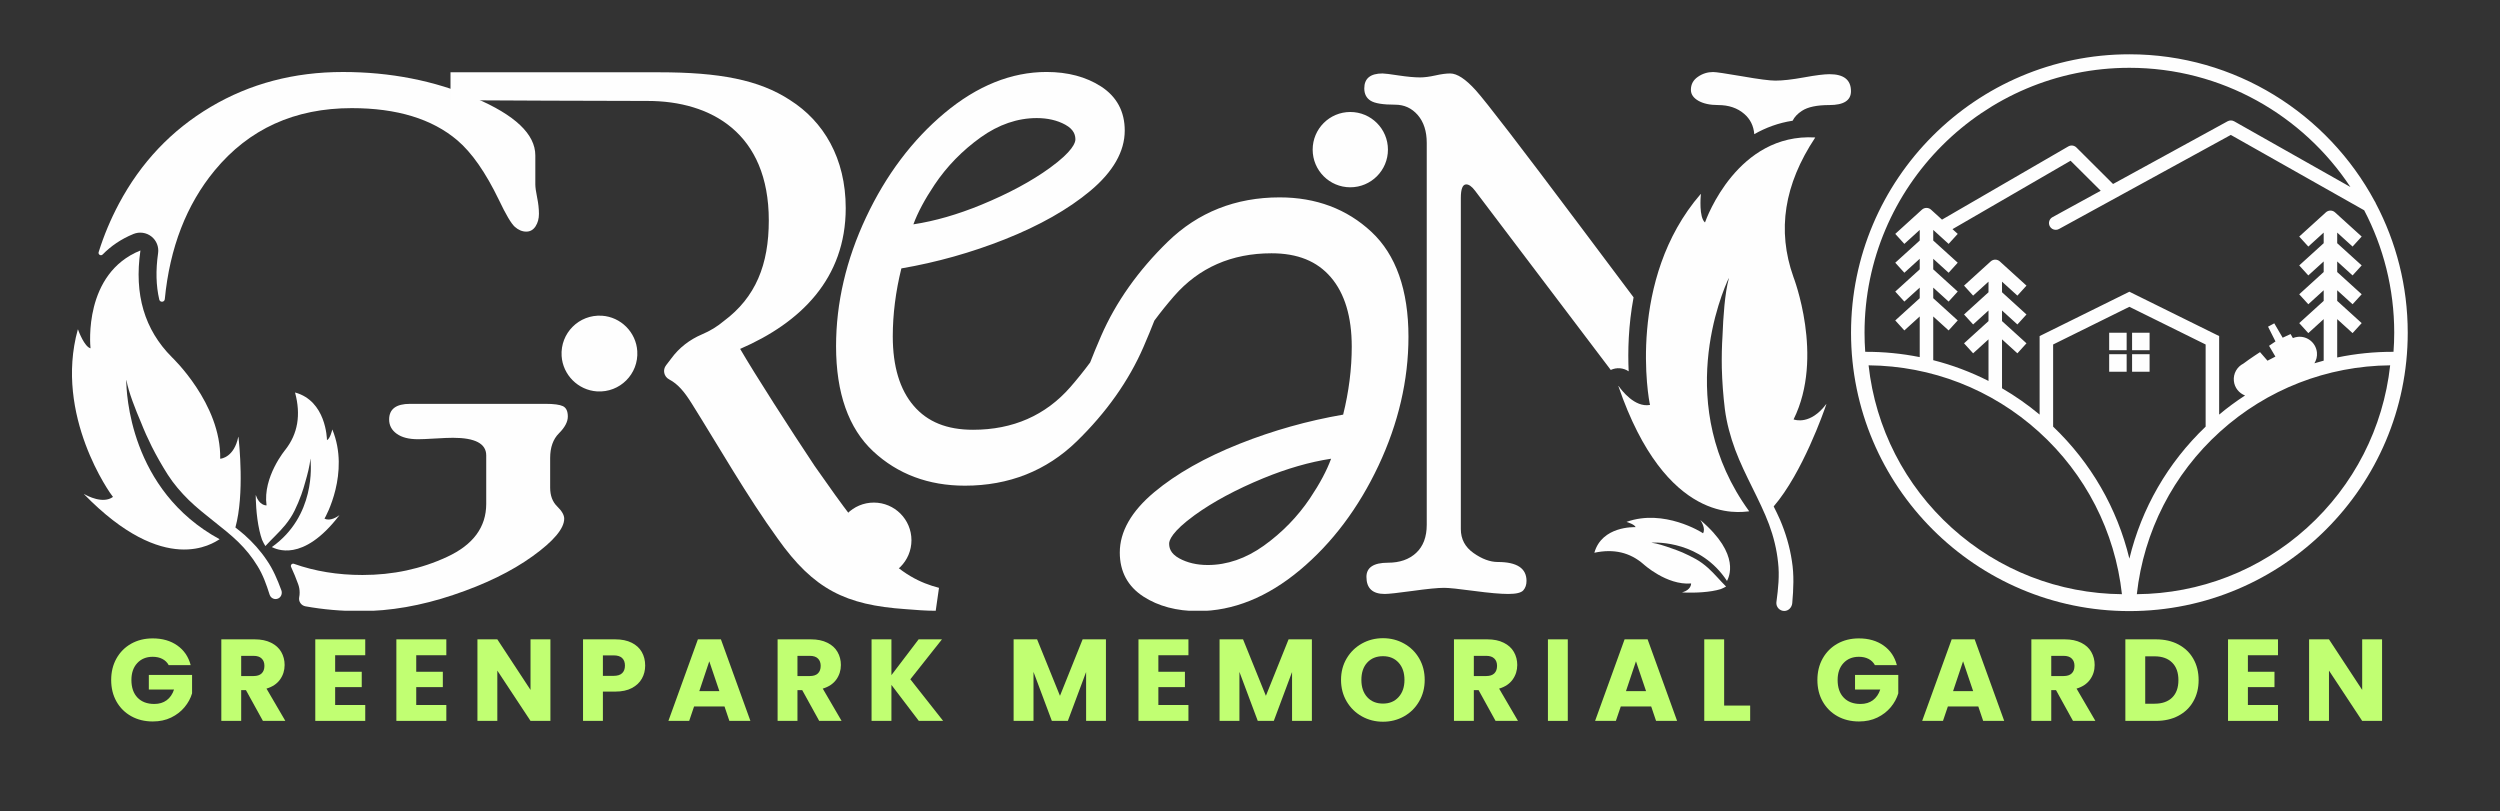 <svg xmlns="http://www.w3.org/2000/svg" xmlns:xlink="http://www.w3.org/1999/xlink" width="453" zoomAndPan="magnify" viewBox="0 0 339.75 110.25" height="147" preserveAspectRatio="xMidYMid meet" version="1.0"><rect x="0" y="0" width="339.75" height="110.25" fill="#333333" stroke="none"/><defs><clipPath id="a19890e9ff"><path d="M 39.473 54.676 L 77.285 54.676 L 77.285 82.996 L 39.473 82.996 Z M 39.473 54.676 " clip-rule="nonzero"/></clipPath><clipPath id="0b604f2117"><path d="M 13.098 9.781 L 73.297 9.781 L 73.297 41.02 L 13.098 41.02 Z M 13.098 9.781 " clip-rule="nonzero"/></clipPath><clipPath id="e953fa811b"><path d="M 219.758 18.363 L 248.305 18.363 L 248.305 82.996 L 219.758 82.996 Z M 219.758 18.363 " clip-rule="nonzero"/></clipPath><clipPath id="c58d8a5226"><path d="M 185.41 9.781 L 251.645 9.781 L 251.645 80.742 L 185.41 80.742 Z M 185.41 9.781 " clip-rule="nonzero"/></clipPath><clipPath id="74216597b0"><path d="M 61.223 9.781 L 127.688 9.781 L 127.688 82.996 L 61.223 82.996 Z M 61.223 9.781 " clip-rule="nonzero"/></clipPath><clipPath id="d6ef3c05ab"><path d="M 113.605 9.781 L 191.457 9.781 L 191.457 82.996 L 113.605 82.996 Z M 113.605 9.781 " clip-rule="nonzero"/></clipPath><clipPath id="84cc672b60"><path d="M 251.555 7.379 L 327.316 7.379 L 327.316 83.152 L 251.555 83.152 Z M 251.555 7.379 " clip-rule="nonzero"/></clipPath></defs><path fill="#fefefe" d="M 38.234 80.211 C 37.707 78.789 37.121 77.379 36.25 76.125 C 35.395 74.848 34.359 73.699 33.23 72.699 C 32.828 72.348 32.414 72.016 32 71.691 C 31.992 71.688 31.992 71.684 31.992 71.68 C 33.242 67.129 32.5 60.203 32.406 59.379 C 32.402 59.363 32.383 59.363 32.379 59.379 C 31.816 62.113 30.102 62.332 29.938 62.344 C 29.93 62.344 29.926 62.34 29.926 62.332 C 30.059 54.859 23.352 48.535 23.352 48.535 C 19.637 44.801 18.219 40.023 19.082 34.059 C 19.082 34.051 19.07 34.043 19.062 34.047 C 11.352 37.18 12.254 46.848 12.301 47.32 C 12.301 47.332 12.293 47.336 12.285 47.332 C 11.469 47.09 10.711 45.086 10.602 44.777 C 10.594 44.766 10.578 44.77 10.574 44.781 C 7.34 56.469 15.023 67.168 15.348 67.523 C 15.355 67.531 15.352 67.535 15.344 67.539 C 13.992 68.512 11.898 67.406 11.441 67.145 C 11.43 67.137 11.414 67.156 11.43 67.172 C 22.434 78.457 28.938 73.82 29.832 73.293 C 29.84 73.289 29.836 73.281 29.828 73.273 C 17.594 66.602 17.168 53.273 17.16 51.672 C 17.16 51.656 17.184 51.652 17.184 51.668 C 17.461 53.266 18.434 55.719 19.176 57.441 C 19.605 58.539 20.094 59.613 20.617 60.668 C 21.281 61.984 22.012 63.266 22.805 64.516 C 23.613 65.773 24.594 66.914 25.66 67.961 C 27.809 70.043 30.312 71.656 32.363 73.637 C 33.383 74.633 34.27 75.727 34.992 76.922 C 35.734 78.105 36.203 79.434 36.625 80.766 L 36.645 80.82 C 36.645 80.832 36.652 80.844 36.656 80.855 C 36.828 81.32 37.359 81.547 37.816 81.328 C 38.227 81.137 38.391 80.633 38.234 80.211 " fill-opacity="1" fill-rule="nonzero"/><g clip-path="url(#a19890e9ff)"><path fill="#fefefe" d="M 74.766 66.27 L 74.766 62.246 C 74.766 60.805 75.164 59.684 75.965 58.883 C 76.77 58.082 77.168 57.32 77.168 56.602 C 77.168 55.883 76.945 55.414 76.504 55.199 C 76.062 54.988 75.273 54.883 74.133 54.883 L 55.723 54.883 C 53.828 54.883 52.883 55.594 52.883 57.016 C 52.883 57.805 53.227 58.453 53.91 58.945 C 54.598 59.445 55.562 59.691 56.809 59.691 C 57.266 59.691 58.039 59.66 59.137 59.594 C 60.234 59.527 61.043 59.496 61.566 59.496 C 64.574 59.496 66.078 60.293 66.078 61.887 L 66.078 68.477 C 66.078 71.633 64.309 74.035 60.766 75.676 C 57.23 77.324 53.391 78.141 49.262 78.141 C 45.895 78.141 42.789 77.633 39.941 76.621 C 39.684 76.527 39.441 76.797 39.559 77.047 C 39.926 77.824 40.23 78.609 40.512 79.367 C 40.656 79.746 40.723 80.145 40.723 80.531 C 40.723 80.75 40.703 80.965 40.66 81.176 C 40.551 81.746 40.938 82.293 41.508 82.398 C 43.914 82.832 46.414 83.051 49.004 83.051 C 53.027 83.051 57.215 82.32 61.566 80.863 C 65.914 79.41 69.52 77.652 72.383 75.59 C 75.242 73.531 76.676 71.828 76.676 70.488 C 76.676 69.996 76.359 69.441 75.719 68.82 C 75.082 68.195 74.766 67.348 74.766 66.27 " fill-opacity="1" fill-rule="nonzero"/></g><g clip-path="url(#0b604f2117)"><path fill="#fefefe" d="M 72.996 26.84 C 72.832 26.035 72.75 25.441 72.75 25.047 L 72.75 21.121 C 72.75 18.242 70.004 15.633 64.508 13.297 C 59.016 10.957 53.043 9.785 46.602 9.785 C 39.957 9.785 33.973 11.363 28.641 14.523 C 23.312 17.68 19.148 22.074 16.156 27.695 C 15.027 29.82 14.109 32.012 13.406 34.266 C 13.309 34.594 13.711 34.828 13.949 34.586 C 15.062 33.453 16.441 32.488 18.148 31.793 C 18.953 31.465 19.891 31.598 20.574 32.137 C 21.262 32.672 21.613 33.551 21.484 34.414 C 21.152 36.73 21.203 38.824 21.645 40.715 C 21.746 41.133 22.352 41.086 22.395 40.66 C 23.078 33.645 25.34 27.816 29.164 23.176 C 33.832 17.52 40.043 14.695 47.805 14.695 C 53.926 14.695 58.707 16.148 62.145 19.062 C 64.109 20.73 65.992 23.426 67.797 27.16 C 68.746 29.152 69.465 30.371 69.953 30.816 C 70.445 31.258 70.969 31.477 71.527 31.477 C 72.047 31.477 72.465 31.238 72.777 30.766 C 73.086 30.289 73.242 29.727 73.242 29.07 C 73.242 28.383 73.16 27.641 72.996 26.84 " fill-opacity="1" fill-rule="nonzero"/></g><path fill="#fefefe" d="M 40.105 53.34 C 40.102 53.336 40.098 53.34 40.098 53.348 C 40.914 56.383 40.473 58.949 38.781 61.117 C 38.781 61.117 35.691 64.809 36.223 68.676 C 36.223 68.68 36.223 68.684 36.215 68.684 C 36.133 68.688 35.227 68.68 34.77 67.293 C 34.762 67.289 34.754 67.289 34.754 67.297 C 34.754 67.645 34.781 70.004 35.258 72.105 L 35.258 72.109 C 35.359 72.551 35.48 72.98 35.621 73.379 C 35.625 73.387 35.629 73.391 35.633 73.398 C 35.762 73.699 35.918 73.973 36.066 74.211 C 36.93 73.25 37.934 72.371 38.781 71.328 C 39.27 70.723 39.707 70.07 40.047 69.367 C 40.383 68.672 40.684 67.961 40.945 67.238 C 41.152 66.66 41.336 66.07 41.496 65.473 C 41.773 64.535 42.125 63.203 42.168 62.359 C 42.168 62.352 42.18 62.352 42.184 62.359 C 42.277 63.191 42.883 70.129 36.949 74.344 C 36.945 74.344 36.945 74.352 36.949 74.352 C 37.445 74.57 41.102 76.574 46.113 70.039 C 46.117 70.035 46.109 70.023 46.102 70.027 C 45.883 70.195 44.867 70.895 44.102 70.477 C 44.102 70.473 44.098 70.469 44.102 70.469 C 44.25 70.266 47.57 64.242 45.172 58.383 C 45.168 58.375 45.156 58.375 45.156 58.383 C 45.117 58.543 44.848 59.633 44.441 59.809 C 44.438 59.812 44.434 59.809 44.434 59.805 C 44.43 59.555 44.301 54.484 40.105 53.34 " fill-opacity="1" fill-rule="nonzero"/><g clip-path="url(#e953fa811b)"><path fill="#fefefe" d="M 243.566 81.973 C 243.734 80.062 243.828 78.129 243.516 76.219 C 243.227 74.289 242.664 72.41 241.914 70.652 C 241.641 70.031 241.348 69.426 241.047 68.832 C 241.047 68.824 241.047 68.82 241.051 68.812 C 244.949 64.277 247.859 55.941 248.199 54.945 C 248.207 54.926 248.184 54.918 248.168 54.934 C 246.039 57.762 243.957 57.074 243.762 57.004 C 243.754 57 243.75 56.992 243.754 56.98 C 247.961 48.492 243.715 37.605 243.715 37.605 C 241.488 31.309 242.457 25.07 246.68 18.707 C 246.688 18.695 246.68 18.68 246.668 18.68 C 236.133 18.078 231.918 29.648 231.715 30.215 C 231.711 30.227 231.699 30.23 231.691 30.219 C 230.891 29.5 231.109 26.793 231.148 26.383 C 231.148 26.363 231.129 26.359 231.117 26.371 C 221.066 38.004 224.059 54.43 224.238 55.016 C 224.242 55.023 224.234 55.027 224.227 55.031 C 222.148 55.41 220.348 53.008 219.969 52.461 C 219.957 52.441 219.934 52.461 219.938 52.477 C 226.422 71.387 236.387 69.609 237.695 69.488 C 237.711 69.488 237.711 69.477 237.703 69.465 C 227.309 55.176 234.059 39.676 234.918 37.84 C 234.926 37.82 234.953 37.828 234.949 37.848 C 234.398 39.828 234.184 43.168 234.094 45.539 C 233.996 47.031 233.969 48.527 233.996 50.02 C 234.043 51.891 234.184 53.754 234.41 55.617 C 234.656 57.496 235.16 59.34 235.812 61.113 C 237.145 64.668 239.137 67.875 240.41 71.258 C 241.039 72.949 241.461 74.688 241.641 76.445 C 241.848 78.203 241.66 79.98 241.426 81.734 L 241.414 81.812 C 241.41 81.824 241.41 81.84 241.41 81.855 C 241.352 82.48 241.844 83.027 242.484 83.031 C 243.059 83.031 243.516 82.543 243.566 81.973 " fill-opacity="1" fill-rule="nonzero"/></g><path fill="#fefefe" d="M 216.676 75.109 C 216.672 75.113 216.68 75.117 216.684 75.117 C 219.301 74.555 221.504 75.07 223.344 76.668 C 223.344 76.668 226.488 79.562 229.816 79.293 C 229.82 79.293 229.824 79.297 229.824 79.301 C 229.824 79.375 229.809 80.168 228.617 80.5 C 228.609 80.504 228.609 80.512 228.617 80.512 C 228.914 80.531 230.945 80.625 232.754 80.316 L 232.758 80.312 C 233.141 80.25 233.512 80.164 233.852 80.059 C 233.859 80.055 233.867 80.055 233.871 80.051 C 234.129 79.949 234.367 79.828 234.574 79.711 C 233.758 78.906 233.012 77.98 232.125 77.184 C 231.609 76.723 231.055 76.309 230.453 75.973 C 229.855 75.645 229.25 75.344 228.633 75.074 C 228.137 74.867 227.633 74.676 227.121 74.504 C 226.32 74.215 225.176 73.84 224.453 73.758 C 224.445 73.758 224.445 73.746 224.449 73.746 C 225.168 73.703 231.137 73.527 234.695 78.945 C 234.699 78.949 234.703 78.949 234.703 78.945 C 234.898 78.52 236.656 75.414 231.094 70.688 C 231.09 70.68 231.082 70.688 231.086 70.695 C 231.227 70.898 231.816 71.824 231.445 72.473 C 231.445 72.473 231.445 72.477 231.441 72.473 C 231.27 72.332 226.125 69.113 221.062 70.918 C 221.059 70.926 221.059 70.934 221.062 70.934 C 221.203 70.977 222.133 71.266 222.281 71.633 C 222.285 71.637 222.281 71.641 222.277 71.641 C 222.062 71.633 217.707 71.488 216.676 75.109 " fill-opacity="1" fill-rule="nonzero"/><g clip-path="url(#c58d8a5226)"><path fill="#fefefe" d="M 222.004 40.41 L 214.754 30.742 C 206.668 19.957 201.938 13.801 200.559 12.273 C 199.18 10.746 198.023 9.984 197.082 9.984 C 196.531 9.984 195.855 10.074 195.059 10.254 C 194.27 10.43 193.578 10.52 192.996 10.52 C 192.215 10.52 191.246 10.43 190.074 10.254 C 188.91 10.074 188.176 9.984 187.887 9.984 C 186.234 9.984 185.406 10.66 185.406 12.008 C 185.406 12.766 185.691 13.324 186.262 13.684 C 186.832 14.047 187.941 14.227 189.602 14.227 C 190.836 14.227 191.859 14.695 192.676 15.637 C 193.488 16.578 193.895 17.844 193.895 19.43 L 193.895 71.32 C 193.895 72.973 193.414 74.242 192.457 75.137 C 191.496 76.031 190.219 76.473 188.625 76.473 C 186.676 76.473 185.699 77.117 185.699 78.398 C 185.699 79.945 186.527 80.719 188.18 80.719 C 188.699 80.719 189.965 80.582 191.977 80.305 C 193.988 80.023 195.418 79.887 196.258 79.887 C 196.879 79.887 198.223 80.023 200.301 80.305 C 202.375 80.582 203.934 80.719 204.973 80.719 C 206.043 80.719 206.727 80.555 207.016 80.227 C 207.309 79.895 207.453 79.469 207.453 78.945 C 207.453 77.23 206.152 76.375 203.551 76.375 C 202.512 76.375 201.41 75.973 200.258 75.16 C 199.105 74.352 198.527 73.266 198.527 71.902 L 198.527 26.906 C 198.527 25.676 198.773 25.059 199.262 25.059 C 199.621 25.059 200.008 25.332 200.434 25.887 L 218.902 50.277 C 219.703 49.895 220.633 49.988 221.336 50.465 C 221.211 47.758 221.289 44.234 222.004 40.41 Z M 226.551 54.297 C 226.555 54.32 226.562 54.348 226.57 54.375 C 226.562 54.336 226.551 54.316 226.551 54.297 Z M 248.629 10.082 C 247.914 10.082 246.754 10.227 245.148 10.52 C 243.539 10.812 242.25 10.957 241.277 10.957 C 240.531 10.957 239.031 10.766 236.777 10.371 C 234.52 9.984 233.199 9.789 232.809 9.789 C 232.062 9.789 231.371 10.004 230.742 10.441 C 230.109 10.875 229.793 11.461 229.793 12.203 C 229.793 12.812 230.137 13.312 230.816 13.699 C 231.5 14.086 232.395 14.277 233.5 14.277 C 234.93 14.277 236.109 14.676 237.035 15.473 C 237.859 16.184 238.316 17.102 238.406 18.234 C 239.953 17.352 241.688 16.699 243.617 16.406 C 243.867 15.898 244.289 15.449 244.891 15.059 C 245.688 14.535 246.93 14.277 248.617 14.277 C 250.57 14.277 251.547 13.648 251.547 12.395 C 251.547 10.852 250.574 10.082 248.629 10.082 " fill-opacity="1" fill-rule="nonzero"/></g><g clip-path="url(#74216597b0)"><path fill="#fefefe" d="M 81.801 42.906 C 78.691 42.711 76.129 45.273 76.324 48.383 C 76.488 50.945 78.57 53.027 81.133 53.191 C 84.242 53.387 86.805 50.824 86.605 47.711 C 86.445 45.148 84.363 43.07 81.801 42.906 Z M 127.609 79.887 L 127.164 83.004 C 125.719 83.004 124.496 82.891 123.051 82.781 C 114.934 82.223 110.594 80.109 105.703 73.215 C 101.586 67.543 97.586 60.539 94.027 54.867 C 92.996 53.219 92.133 52.191 90.941 51.562 C 90.223 51.184 90.02 50.258 90.531 49.625 C 90.77 49.324 91.004 49.023 91.227 48.715 C 92.285 47.258 93.742 46.145 95.398 45.441 C 96.504 44.973 97.48 44.375 98.363 43.633 C 102.699 40.41 104.48 35.961 104.48 29.957 C 104.48 18.055 96.586 13.719 88.023 13.719 C 84.797 13.719 63.656 13.66 61.223 13.59 L 61.223 9.824 L 89.578 9.824 C 97.695 9.824 103.145 10.828 107.371 13.605 C 111.93 16.496 114.934 21.504 114.934 28.285 C 114.934 37.852 108.816 43.855 100.586 47.414 C 102.59 50.863 107.371 58.312 110.707 63.32 C 114.82 69.211 116.934 71.992 119.492 74.773 C 122.492 78 125.051 79.223 127.609 79.887 " fill-opacity="1" fill-rule="nonzero"/></g><g clip-path="url(#d6ef3c05ab)"><path fill="#fefefe" d="M 123.867 73.418 C 123.867 76.242 121.578 78.535 118.754 78.535 C 115.93 78.535 113.641 76.242 113.641 73.418 C 113.641 70.594 115.93 68.301 118.754 68.301 C 121.578 68.301 123.867 70.594 123.867 73.418 Z M 188.621 20.336 C 188.621 23.16 186.328 25.453 183.504 25.453 C 180.68 25.453 178.391 23.16 178.391 20.336 C 178.391 17.512 180.68 15.219 183.504 15.219 C 186.328 15.219 188.621 17.512 188.621 20.336 Z M 178.02 67.727 C 176.348 70.215 174.234 72.383 171.742 74.168 C 169.309 75.902 166.75 76.785 164.137 76.785 C 162.66 76.785 161.359 76.48 160.27 75.887 C 159.027 75.211 158.887 74.41 158.887 73.863 C 158.887 73.461 159.223 72.277 162.359 70.004 C 164.848 68.203 167.98 66.52 171.676 64.996 C 174.879 63.68 177.973 62.785 180.898 62.34 C 180.312 63.945 179.348 65.75 178.02 67.727 Z M 127.008 25.102 C 128.68 22.609 130.793 20.445 133.289 18.66 C 135.719 16.926 138.277 16.047 140.895 16.047 C 142.371 16.047 143.672 16.348 144.762 16.941 C 146 17.617 146.145 18.418 146.145 18.965 C 146.145 19.367 145.805 20.551 142.668 22.824 C 140.184 24.625 137.051 26.309 133.355 27.832 C 130.152 29.148 127.059 30.043 124.129 30.488 C 124.719 28.883 125.684 27.078 127.008 25.102 Z M 186.363 31.496 C 183.035 28.395 178.844 26.824 173.902 26.824 C 167.926 26.824 162.816 28.848 158.711 32.84 C 154.691 36.75 151.641 41.062 149.641 45.656 C 149.031 47.062 148.543 48.25 148.152 49.258 C 147.297 50.41 146.402 51.523 145.469 52.598 C 142.102 56.453 137.652 58.406 132.238 58.406 C 128.691 58.406 126.055 57.344 124.172 55.152 C 122.285 52.957 121.328 49.785 121.328 45.719 C 121.328 42.723 121.719 39.617 122.496 36.477 C 127.301 35.652 132.027 34.32 136.551 32.527 C 141.27 30.656 145.176 28.441 148.16 25.949 C 151.273 23.348 152.852 20.586 152.852 17.742 C 152.852 15.152 151.766 13.133 149.629 11.75 C 147.609 10.445 145.121 9.781 142.227 9.781 C 137.453 9.781 132.789 11.66 128.359 15.367 C 123.992 19.02 120.402 23.785 117.699 29.535 C 114.992 35.285 113.621 41.18 113.621 47.051 C 113.621 53.414 115.32 58.219 118.668 61.336 C 121.996 64.434 126.188 66.004 131.129 66.004 C 137.102 66.004 142.215 63.98 146.32 59.988 C 150.34 56.078 153.391 51.77 155.391 47.172 C 156 45.766 156.488 44.578 156.879 43.57 C 157.734 42.418 158.629 41.305 159.562 40.234 C 162.93 36.375 167.379 34.422 172.793 34.422 C 176.34 34.422 178.977 35.484 180.859 37.676 C 182.746 39.871 183.703 43.047 183.703 47.109 C 183.703 50.105 183.312 53.211 182.535 56.348 C 177.73 57.176 173.004 58.504 168.48 60.301 C 163.762 62.172 159.855 64.387 156.871 66.879 C 153.758 69.48 152.18 72.242 152.18 75.086 C 152.18 77.68 153.262 79.695 155.398 81.078 C 157.418 82.383 159.91 83.047 162.801 83.047 C 167.574 83.047 172.242 81.168 176.672 77.461 C 181.039 73.809 184.625 69.039 187.332 63.293 C 190.039 57.543 191.41 51.648 191.41 45.777 C 191.41 39.414 189.711 34.609 186.363 31.496 " fill-opacity="1" fill-rule="nonzero"/></g><g clip-path="url(#84cc672b60)"><path fill="#fefefe" d="M 325.277 47.812 C 325.34 46.957 325.375 46.086 325.375 45.215 C 325.375 39.215 323.898 33.559 321.293 28.578 L 303.168 18.336 L 279.816 31.121 C 279.676 31.199 279.523 31.234 279.375 31.234 C 279.051 31.234 278.734 31.062 278.57 30.758 C 278.324 30.312 278.488 29.754 278.934 29.512 L 285.488 25.922 L 281.391 21.844 L 265.344 31.141 L 266.055 31.785 L 264.816 33.145 L 262.727 31.246 L 262.727 32.688 L 266.055 35.703 L 264.816 37.066 L 262.727 35.168 L 262.727 36.605 L 266.055 39.625 L 264.816 40.984 L 262.727 39.086 L 262.727 40.527 L 266.055 43.547 L 264.816 44.906 L 262.727 43.008 L 262.727 48.949 C 265.328 49.609 267.844 50.559 270.238 51.77 L 270.238 46.117 L 268.148 48.016 L 266.914 46.656 L 270.238 43.637 L 270.238 42.195 L 268.148 44.094 L 266.914 42.738 L 270.238 39.715 L 270.238 38.277 L 268.148 40.176 L 266.914 38.816 L 270.539 35.523 C 270.887 35.207 271.422 35.207 271.773 35.523 L 275.398 38.816 L 274.164 40.176 L 272.074 38.277 L 272.074 39.715 L 275.398 42.738 L 274.164 44.094 L 272.074 42.195 L 272.074 43.637 L 275.398 46.656 L 274.164 48.016 L 272.074 46.117 L 272.074 52.766 C 273.863 53.805 275.57 55 277.184 56.344 L 277.184 45.672 L 289.383 39.645 L 301.582 45.672 L 301.582 56.344 C 302.707 55.402 303.883 54.539 305.102 53.746 C 304.289 53.438 303.672 52.691 303.582 51.766 C 303.48 50.762 304.023 49.844 304.875 49.414 C 305.809 48.707 307.137 47.852 307.137 47.852 L 308.152 49.02 L 309.227 48.461 L 308.363 46.996 L 309.238 46.402 L 308.227 44.395 L 309.074 43.941 L 310.215 45.895 L 311.289 45.398 L 311.602 45.945 C 311.812 45.859 312.039 45.801 312.273 45.777 C 313.578 45.645 314.742 46.598 314.871 47.902 C 314.922 48.438 314.789 48.945 314.527 49.371 C 314.945 49.242 315.367 49.125 315.789 49.012 L 315.789 43.371 L 313.699 45.27 L 312.465 43.91 L 315.789 40.891 L 315.789 39.449 L 313.699 41.348 L 312.465 39.992 L 315.789 36.969 L 315.789 35.531 L 313.699 37.43 L 312.465 36.07 L 315.789 33.051 L 315.789 31.609 L 313.699 33.508 L 312.465 32.148 L 316.09 28.855 C 316.441 28.539 316.977 28.539 317.324 28.855 L 320.953 32.148 L 319.715 33.508 L 317.625 31.609 L 317.625 33.051 L 320.953 36.07 L 319.715 37.43 L 317.625 35.531 L 317.625 36.969 L 320.953 39.992 L 319.715 41.348 L 317.625 39.449 L 317.625 40.891 L 320.953 43.91 L 319.715 45.27 L 317.625 43.371 L 317.625 48.582 C 320.121 48.062 322.684 47.801 325.277 47.812 Z M 324.824 49.648 C 316.258 49.723 308.082 52.902 301.703 58.664 C 295.328 64.426 291.336 72.234 290.395 80.75 C 298.953 80.68 307.129 77.504 313.512 71.738 C 319.891 65.973 323.887 58.16 324.824 49.648 Z M 289.383 75.918 C 291.031 69.094 294.602 62.883 299.746 57.98 L 299.746 46.816 L 289.383 41.695 L 279.02 46.816 L 279.02 57.98 C 284.164 62.883 287.73 69.094 289.383 75.918 Z M 288.371 80.75 C 287.43 72.234 283.438 64.426 277.059 58.664 C 270.68 52.902 262.504 49.723 253.941 49.648 C 254.879 58.16 258.871 65.973 265.254 71.738 C 271.633 77.5 279.809 80.68 288.371 80.75 Z M 253.484 47.812 C 255.992 47.801 258.473 48.047 260.891 48.531 L 260.891 43.008 L 258.801 44.906 L 257.566 43.547 L 260.891 40.527 L 260.891 39.086 L 258.801 40.984 L 257.566 39.625 L 260.891 36.605 L 260.891 35.168 L 258.801 37.066 L 257.566 35.703 L 260.891 32.688 L 260.891 31.246 L 258.801 33.145 L 257.566 31.785 L 261.191 28.492 C 261.543 28.176 262.078 28.176 262.426 28.492 L 263.918 29.848 L 281.078 19.902 C 281.434 19.691 281.891 19.75 282.184 20.043 L 287.164 25.004 L 302.734 16.48 C 303.016 16.332 303.352 16.332 303.629 16.488 L 319.422 25.414 C 312.977 15.664 301.918 9.215 289.383 9.215 C 269.535 9.215 253.391 25.363 253.391 45.215 C 253.391 46.086 253.422 46.953 253.484 47.812 Z M 327.211 45.215 C 327.211 66.074 310.238 83.047 289.383 83.047 C 268.523 83.047 251.555 66.074 251.555 45.215 C 251.555 24.352 268.523 7.379 289.383 7.379 C 303.789 7.379 316.336 15.477 322.723 27.355 C 322.789 27.441 322.836 27.535 322.867 27.633 C 325.637 32.887 327.211 38.871 327.211 45.215 Z M 289.75 50.516 L 292.129 50.516 L 292.129 48.137 L 289.75 48.137 Z M 286.637 50.516 L 289.012 50.516 L 289.012 48.137 L 286.637 48.137 Z M 289.75 47.59 L 292.129 47.59 L 292.129 45.215 L 289.75 45.215 Z M 286.637 45.215 L 289.012 45.215 L 289.012 47.59 L 286.637 47.59 L 286.637 45.215 " fill-opacity="1" fill-rule="nonzero"/></g><path fill="#c1ff72" d="M 22.926 90.391 C 22.727 90.023 22.438 89.742 22.062 89.547 C 21.691 89.355 21.254 89.258 20.75 89.258 C 19.875 89.258 19.176 89.547 18.648 90.121 C 18.121 90.691 17.859 91.457 17.859 92.414 C 17.859 93.434 18.137 94.234 18.688 94.809 C 19.242 95.383 20 95.668 20.969 95.668 C 21.633 95.668 22.195 95.5 22.648 95.164 C 23.109 94.824 23.441 94.34 23.652 93.707 L 20.227 93.707 L 20.227 91.719 L 26.102 91.719 L 26.102 94.227 C 25.902 94.902 25.559 95.531 25.078 96.109 C 24.602 96.688 23.992 97.156 23.254 97.516 C 22.52 97.871 21.691 98.047 20.762 98.047 C 19.668 98.047 18.691 97.809 17.836 97.332 C 16.977 96.852 16.309 96.188 15.828 95.336 C 15.348 94.484 15.109 93.508 15.109 92.414 C 15.109 91.316 15.348 90.34 15.828 89.484 C 16.309 88.629 16.973 87.961 17.824 87.48 C 18.68 87 19.652 86.758 20.75 86.758 C 22.074 86.758 23.191 87.082 24.098 87.723 C 25.012 88.363 25.613 89.254 25.914 90.391 Z M 22.926 90.391 " fill-opacity="1" fill-rule="nonzero"/><path fill="#c1ff72" d="M 35.73 97.969 L 33.422 93.785 L 32.777 93.785 L 32.777 97.969 L 30.078 97.969 L 30.078 86.887 L 34.605 86.887 C 35.48 86.887 36.227 87.039 36.84 87.348 C 37.457 87.652 37.918 88.07 38.223 88.602 C 38.527 89.133 38.68 89.727 38.68 90.375 C 38.68 91.113 38.469 91.773 38.055 92.352 C 37.637 92.93 37.027 93.34 36.215 93.582 L 38.777 97.969 Z M 32.777 91.875 L 34.449 91.875 C 34.945 91.875 35.316 91.754 35.562 91.512 C 35.809 91.27 35.934 90.93 35.934 90.488 C 35.934 90.066 35.809 89.734 35.562 89.496 C 35.316 89.25 34.945 89.129 34.449 89.129 L 32.777 89.129 Z M 32.777 91.875 " fill-opacity="1" fill-rule="nonzero"/><path fill="#c1ff72" d="M 45.547 89.047 L 45.547 91.293 L 49.16 91.293 L 49.16 93.379 L 45.547 93.379 L 45.547 95.809 L 49.637 95.809 L 49.637 97.969 L 42.848 97.969 L 42.848 86.887 L 49.637 86.887 L 49.637 89.047 Z M 45.547 89.047 " fill-opacity="1" fill-rule="nonzero"/><path fill="#c1ff72" d="M 56.566 89.047 L 56.566 91.293 L 60.18 91.293 L 60.18 93.379 L 56.566 93.379 L 56.566 95.809 L 60.656 95.809 L 60.656 97.969 L 53.867 97.969 L 53.867 86.887 L 60.656 86.887 L 60.656 89.047 Z M 56.566 89.047 " fill-opacity="1" fill-rule="nonzero"/><path fill="#c1ff72" d="M 74.801 97.969 L 72.098 97.969 L 67.586 91.133 L 67.586 97.969 L 64.883 97.969 L 64.883 86.887 L 67.586 86.887 L 72.098 93.758 L 72.098 86.887 L 74.801 86.887 Z M 74.801 97.969 " fill-opacity="1" fill-rule="nonzero"/><path fill="#c1ff72" d="M 87.68 90.453 C 87.68 91.098 87.531 91.688 87.234 92.219 C 86.938 92.75 86.488 93.18 85.875 93.504 C 85.27 93.828 84.512 93.988 83.605 93.988 L 81.934 93.988 L 81.934 97.969 L 79.234 97.969 L 79.234 86.887 L 83.605 86.887 C 84.488 86.887 85.234 87.039 85.848 87.348 C 86.457 87.652 86.914 88.07 87.219 88.605 C 87.527 89.145 87.68 89.762 87.68 90.453 Z M 83.398 91.848 C 83.914 91.848 84.301 91.727 84.551 91.484 C 84.805 91.238 84.93 90.898 84.93 90.453 C 84.93 90.012 84.805 89.672 84.551 89.43 C 84.301 89.188 83.914 89.066 83.398 89.066 L 81.934 89.066 L 81.934 91.848 Z M 83.398 91.848 " fill-opacity="1" fill-rule="nonzero"/><path fill="#c1ff72" d="M 98.461 96.012 L 94.324 96.012 L 93.66 97.969 L 90.836 97.969 L 94.844 86.887 L 97.973 86.887 L 101.98 97.969 L 99.121 97.969 Z M 97.762 93.926 L 96.391 89.871 L 95.035 93.926 Z M 97.762 93.926 " fill-opacity="1" fill-rule="nonzero"/><path fill="#c1ff72" d="M 111.328 97.969 L 109.02 93.785 L 108.375 93.785 L 108.375 97.969 L 105.676 97.969 L 105.676 86.887 L 110.203 86.887 C 111.078 86.887 111.824 87.039 112.438 87.348 C 113.055 87.652 113.516 88.07 113.82 88.602 C 114.125 89.133 114.277 89.727 114.277 90.375 C 114.277 91.113 114.066 91.773 113.652 92.352 C 113.234 92.93 112.625 93.34 111.812 93.582 L 114.371 97.969 Z M 108.375 91.875 L 110.047 91.875 C 110.543 91.875 110.914 91.754 111.16 91.512 C 111.406 91.27 111.531 90.93 111.531 90.488 C 111.531 90.066 111.406 89.734 111.16 89.496 C 110.914 89.25 110.543 89.129 110.047 89.129 L 108.375 89.129 Z M 108.375 91.875 " fill-opacity="1" fill-rule="nonzero"/><path fill="#c1ff72" d="M 124.867 97.969 L 121.145 93.078 L 121.145 97.969 L 118.445 97.969 L 118.445 86.887 L 121.145 86.887 L 121.145 91.75 L 124.84 86.887 L 128.012 86.887 L 123.715 92.316 L 128.172 97.969 Z M 124.867 97.969 " fill-opacity="1" fill-rule="nonzero"/><path fill="#c1ff72" d="M 150.297 86.887 L 150.297 97.969 L 147.602 97.969 L 147.602 91.324 L 145.121 97.969 L 142.945 97.969 L 140.453 91.309 L 140.453 97.969 L 137.75 97.969 L 137.75 86.887 L 140.941 86.887 L 144.051 94.562 L 147.129 86.887 Z M 150.297 86.887 " fill-opacity="1" fill-rule="nonzero"/><path fill="#c1ff72" d="M 157.422 89.047 L 157.422 91.293 L 161.031 91.293 L 161.031 93.379 L 157.422 93.379 L 157.422 95.809 L 161.508 95.809 L 161.508 97.969 L 154.719 97.969 L 154.719 86.887 L 161.508 86.887 L 161.508 89.047 Z M 157.422 89.047 " fill-opacity="1" fill-rule="nonzero"/><path fill="#c1ff72" d="M 178.285 86.887 L 178.285 97.969 L 175.59 97.969 L 175.59 91.324 L 173.109 97.969 L 170.93 97.969 L 168.438 91.309 L 168.438 97.969 L 165.738 97.969 L 165.738 86.887 L 168.93 86.887 L 172.035 94.562 L 175.117 86.887 Z M 178.285 86.887 " fill-opacity="1" fill-rule="nonzero"/><path fill="#c1ff72" d="M 187.949 98.082 C 186.906 98.082 185.953 97.84 185.082 97.355 C 184.215 96.871 183.523 96.195 183.012 95.328 C 182.5 94.457 182.246 93.484 182.246 92.398 C 182.246 91.312 182.5 90.34 183.012 89.477 C 183.523 88.613 184.215 87.941 185.082 87.457 C 185.953 86.973 186.906 86.73 187.949 86.73 C 188.988 86.73 189.941 86.973 190.809 87.457 C 191.68 87.941 192.363 88.613 192.867 89.477 C 193.367 90.34 193.617 91.312 193.617 92.398 C 193.617 93.484 193.363 94.457 192.855 95.328 C 192.352 96.195 191.668 96.871 190.805 97.355 C 189.941 97.84 188.988 98.082 187.949 98.082 Z M 187.949 95.617 C 188.832 95.617 189.535 95.324 190.066 94.734 C 190.602 94.145 190.867 93.367 190.867 92.398 C 190.867 91.418 190.602 90.637 190.066 90.051 C 189.535 89.469 188.832 89.176 187.949 89.176 C 187.055 89.176 186.34 89.465 185.805 90.047 C 185.273 90.625 185.012 91.41 185.012 92.398 C 185.012 93.375 185.273 94.156 185.805 94.742 C 186.34 95.328 187.055 95.617 187.949 95.617 Z M 187.949 95.617 " fill-opacity="1" fill-rule="nonzero"/><path fill="#c1ff72" d="M 203.246 97.969 L 200.938 93.785 L 200.293 93.785 L 200.293 97.969 L 197.594 97.969 L 197.594 86.887 L 202.121 86.887 C 202.996 86.887 203.742 87.039 204.355 87.348 C 204.973 87.652 205.434 88.07 205.738 88.602 C 206.043 89.133 206.195 89.727 206.195 90.375 C 206.195 91.113 205.984 91.773 205.57 92.352 C 205.156 92.93 204.543 93.34 203.73 93.582 L 206.293 97.969 Z M 200.293 91.875 L 201.965 91.875 C 202.461 91.875 202.832 91.754 203.078 91.512 C 203.324 91.27 203.449 90.93 203.449 90.488 C 203.449 90.066 203.324 89.734 203.078 89.496 C 202.832 89.25 202.461 89.129 201.965 89.129 L 200.293 89.129 Z M 200.293 91.875 " fill-opacity="1" fill-rule="nonzero"/><path fill="#c1ff72" d="M 210.363 86.887 L 213.062 86.887 L 213.062 97.969 L 210.363 97.969 Z M 210.363 86.887 " fill-opacity="1" fill-rule="nonzero"/><path fill="#c1ff72" d="M 224.398 96.012 L 220.262 96.012 L 219.598 97.969 L 216.773 97.969 L 220.781 86.887 L 223.91 86.887 L 227.918 97.969 L 225.059 97.969 Z M 223.699 93.926 L 222.328 89.871 L 220.969 93.926 Z M 223.699 93.926 " fill-opacity="1" fill-rule="nonzero"/><path fill="#c1ff72" d="M 234.312 95.887 L 237.848 95.887 L 237.848 97.969 L 231.609 97.969 L 231.609 86.887 L 234.312 86.887 Z M 234.312 95.887 " fill-opacity="1" fill-rule="nonzero"/><path fill="#c1ff72" d="M 254.801 90.391 C 254.598 90.023 254.312 89.742 253.938 89.547 C 253.566 89.355 253.129 89.258 252.621 89.258 C 251.75 89.258 251.051 89.547 250.523 90.121 C 249.996 90.691 249.734 91.457 249.734 92.414 C 249.734 93.434 250.008 94.234 250.562 94.809 C 251.113 95.383 251.875 95.668 252.84 95.668 C 253.508 95.668 254.066 95.5 254.523 95.164 C 254.98 94.824 255.316 94.34 255.527 93.707 L 252.098 93.707 L 252.098 91.719 L 257.977 91.719 L 257.977 94.227 C 257.773 94.902 257.434 95.531 256.953 96.109 C 256.473 96.688 255.867 97.156 255.129 97.516 C 254.395 97.871 253.566 98.047 252.637 98.047 C 251.543 98.047 250.566 97.809 249.707 97.332 C 248.852 96.852 248.184 96.188 247.703 95.336 C 247.223 94.484 246.984 93.508 246.984 92.414 C 246.984 91.316 247.223 90.34 247.703 89.484 C 248.184 88.629 248.848 87.961 249.699 87.48 C 250.551 87 251.527 86.758 252.621 86.758 C 253.949 86.758 255.062 87.082 255.973 87.723 C 256.883 88.363 257.488 89.254 257.785 90.391 Z M 254.801 90.391 " fill-opacity="1" fill-rule="nonzero"/><path fill="#c1ff72" d="M 268.852 96.012 L 264.715 96.012 L 264.051 97.969 L 261.223 97.969 L 265.234 86.887 L 268.359 86.887 L 272.371 97.969 L 269.512 97.969 Z M 268.152 93.926 L 266.781 89.871 L 265.422 93.926 Z M 268.152 93.926 " fill-opacity="1" fill-rule="nonzero"/><path fill="#c1ff72" d="M 281.719 97.969 L 279.41 93.785 L 278.766 93.785 L 278.766 97.969 L 276.062 97.969 L 276.062 86.887 L 280.594 86.887 C 281.469 86.887 282.211 87.039 282.828 87.348 C 283.445 87.652 283.906 88.07 284.207 88.602 C 284.512 89.133 284.664 89.727 284.664 90.375 C 284.664 91.113 284.457 91.773 284.039 92.352 C 283.625 92.93 283.012 93.34 282.203 93.582 L 284.762 97.969 Z M 278.766 91.875 L 280.438 91.875 C 280.93 91.875 281.301 91.754 281.547 91.512 C 281.797 91.27 281.922 90.93 281.922 90.488 C 281.922 90.066 281.797 89.734 281.547 89.496 C 281.301 89.25 280.93 89.129 280.438 89.129 L 278.766 89.129 Z M 278.766 91.875 " fill-opacity="1" fill-rule="nonzero"/><path fill="#c1ff72" d="M 292.984 86.887 C 294.152 86.887 295.176 87.117 296.047 87.582 C 296.922 88.047 297.598 88.695 298.074 89.531 C 298.555 90.371 298.793 91.336 298.793 92.43 C 298.793 93.516 298.555 94.477 298.074 95.316 C 297.598 96.16 296.918 96.812 296.039 97.277 C 295.16 97.742 294.141 97.969 292.984 97.969 L 288.836 97.969 L 288.836 86.887 Z M 292.809 95.633 C 293.832 95.633 294.625 95.355 295.195 94.801 C 295.766 94.242 296.047 93.449 296.047 92.43 C 296.047 91.406 295.766 90.613 295.195 90.047 C 294.625 89.48 293.832 89.195 292.809 89.195 L 291.535 89.195 L 291.535 95.633 Z M 292.809 95.633 " fill-opacity="1" fill-rule="nonzero"/><path fill="#c1ff72" d="M 305.488 89.047 L 305.488 91.293 L 309.102 91.293 L 309.102 93.379 L 305.488 93.379 L 305.488 95.809 L 309.578 95.809 L 309.578 97.969 L 302.789 97.969 L 302.789 86.887 L 309.578 86.887 L 309.578 89.047 Z M 305.488 89.047 " fill-opacity="1" fill-rule="nonzero"/><path fill="#c1ff72" d="M 323.723 97.969 L 321.02 97.969 L 316.508 91.133 L 316.508 97.969 L 313.805 97.969 L 313.805 86.887 L 316.508 86.887 L 321.02 93.758 L 321.02 86.887 L 323.723 86.887 Z M 323.723 97.969 " fill-opacity="1" fill-rule="nonzero"/></svg>